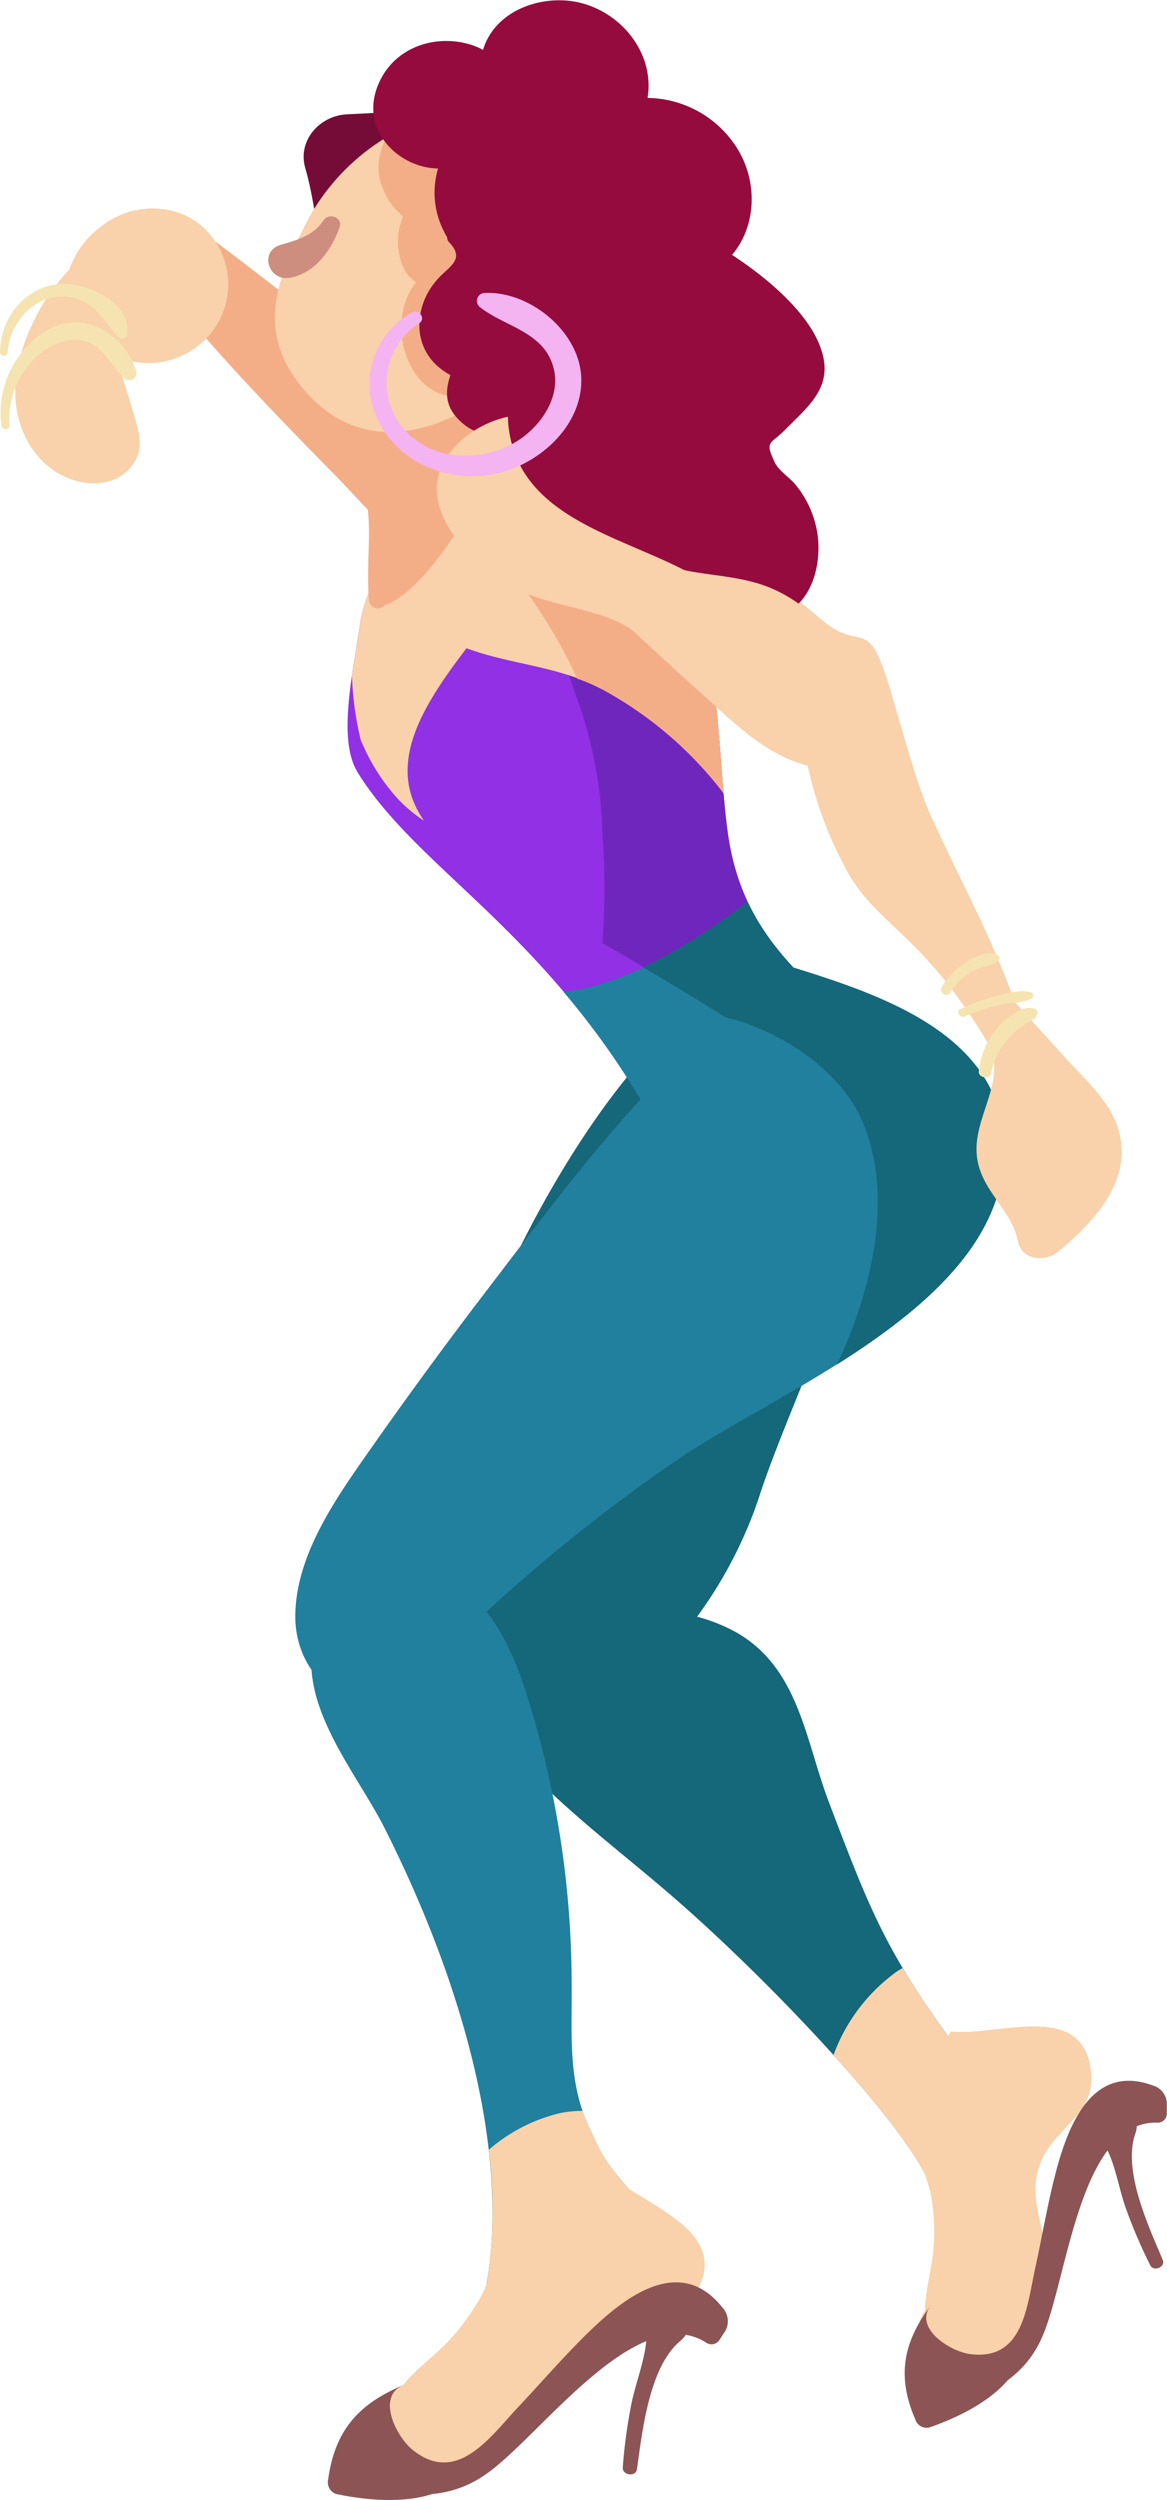 <svg xmlns="http://www.w3.org/2000/svg" viewBox="0 0 197.84 423.53"><defs><style>.cls-1{fill:#750c37;}.cls-2{fill:#15677a;}.cls-3{fill:#f9d1aa;}.cls-4{fill:#f4ae87;}.cls-5{fill:#9130e5;}.cls-6{fill:#6f26bc;}.cls-7{fill:#20809e;}.cls-8{fill:#960b3d;}.cls-9{fill:#8c5454;}.cls-10{fill:#cd8d7f;}.cls-11{fill:#f5e4b1;}.cls-12{fill:#f4b3f1;}</style></defs><title>3-12-跳舞的人3</title><g id="图层_2" data-name="图层 2"><g id="_1-1-树" data-name="1-1-树"><g id="_3-12-跳舞的人3" data-name="3-12-跳舞的人3"><path class="cls-1" d="M72.19,17.66C68.3,19.08,63,19.14,58.78,19.37c-4.61.24-8.43,4.47-7,9.21,2,6.86,2,14.28,4.89,20.82,1.73,3.9,7.42,3.14,9.36,0,3.32-5.4,3.15-12.06,1.73-18.25.58-.29,1.16-.58,1.71-.92,2.65-1.6,4.32-3.92,6.64-5.9C79.05,21.78,75.89,16.3,72.19,17.66Z"/><path class="cls-2" d="M161.15,345.56c-11.17-15.43-13.78-22.25-20.6-40.18-4-10.44-5.07-22.82-15.78-28.86a29.15,29.15,0,0,0-6.59-2.63,73.61,73.61,0,0,0,10.54-20.37c5.48-17,20.3-45.25,19.13-63.1-.39-5.82-1.2-11.8-4.16-16.82-3.21-5.44-8.79-9-15.24-7.94-4.73.75-8.93,3.48-12.53,6.64-23,20.24-44.31,68.86-45.59,98.1a6.35,6.35,0,0,0,2.84,5.9,14.69,14.69,0,0,0,.38,2.33c1,4.09,3.82,8.61,7.62,10.87.12.19.23.38.36.57,8.39,12.34,20.59,21,31.78,30.62,17,14.58,40.06,39.17,44.16,49C161.84,364.37,156.68,350.78,161.15,345.56Z"/><path class="cls-3" d="M153,333.42c-.39.24-.8.46-1.17.74a30.18,30.18,0,0,0-10.53,14c7.89,8.74,14.18,16.81,16.13,21.51,4.37-5.33-.79-18.92,3.68-24.14C157.78,340.91,155.2,337,153,333.42Z"/><path class="cls-4" d="M75.24,64.65c-14.41-2.44-31.46-19.33-43.61-27.1-1.18-1-1.93,4.25-3.07,3.19a1.46,1.46,0,0,0-2.18,1.95l.07.08a1.32,1.32,0,0,0,.36,1.58c1.29,1.15-.75,2.6.48,3.8,8.64,11,19.75,22.43,29.57,32.41,7.2,7.31,18.46,21.69,30,19.61,3-.55,5-3.73,5-6.69a7.92,7.92,0,0,0,.48-1.54C94.5,80.57,91,67.3,75.24,64.65Z"/><path class="cls-3" d="M36.75,41.27c-4.4-7.09-13.87-7.71-20-2.61a15.37,15.37,0,0,0-5,7A35.19,35.19,0,0,0,3,62.18c-1.32,6.31.42,13.32,5.76,17.27,4,3,10.78,3.79,13.93-1,1.63-2.47.93-5,.18-7.63-1-3.54-2.19-7-3.2-10.54a12.93,12.93,0,0,0,10.8.11A13.22,13.22,0,0,0,36.75,41.27Z"/><path class="cls-5" d="M143.57,172.43c-10.68-9.21-18.27-17-20.22-31.57-1.42-10.63-1.21-22.36-3.95-32.84-2.34-16.58-13.1-34.16-29.6-38.81-7.27-2-16.47-10.57-24.89-6.56,1,3.31-1.32,15.19-2,20.92,3.18,6.61,2.24,10.5-.42,16.91a28.05,28.05,0,0,0-1.3,4.23c-1.43,9.76-4,20.55-.54,26.18C71,147.57,93,157.92,110.92,190.3a3.94,3.94,0,0,0,1.16,3.08c3.13,3.12,12.36-.13,16.16-1.87A80.26,80.26,0,0,0,142,184a5.55,5.55,0,0,0,1.27-7.36A2.55,2.55,0,0,0,143.57,172.43Z"/><path class="cls-6" d="M143.57,172.43c-10.68-9.21-18.27-17-20.22-31.57-1.42-10.63-1.21-22.36-3.95-32.84a55.09,55.09,0,0,0-3.14-12c-2.67.1-5.34.24-8,.45-5.56.44-11.47.48-17.17,1.24l-2.43.9a80.57,80.57,0,0,1,8.76,18.63,72.33,72.33,0,0,1,4.71,24.09v0a120.75,120.75,0,0,1,0,18.44c11,6.33,21.9,12.75,32.25,20.16,2.18,1.57,4.38,3.14,6.58,4.7.36-.25.75-.47,1.1-.73a5.55,5.55,0,0,0,1.27-7.36A2.55,2.55,0,0,0,143.57,172.43Z"/><path class="cls-7" d="M143.57,172.43c-7.35-6.34-13.24-12-16.83-19.66-2.86,2.23-5.5,4-7.38,5.26-7,4.56-15.53,9.15-23.83,10a136.42,136.42,0,0,1,15.39,22.28,3.94,3.94,0,0,0,1.16,3.08c3.13,3.12,12.36-.13,16.16-1.87A80.26,80.26,0,0,0,142,184a5.55,5.55,0,0,0,1.27-7.36A2.55,2.55,0,0,0,143.57,172.43Z"/><path class="cls-2" d="M143.57,172.43c-7.35-6.34-13.24-12-16.83-19.66-2.86,2.23-5.5,4-7.38,5.26a91.31,91.31,0,0,1-10.3,5.86c8.6,5.05,17.11,10.26,25.26,16.1,2.18,1.57,4.38,3.14,6.58,4.7.36-.25.75-.47,1.1-.73a5.55,5.55,0,0,0,1.27-7.36A2.55,2.55,0,0,0,143.57,172.43Z"/><path class="cls-7" d="M170.19,193.09c-1.16-19-23.24-25.3-38.36-30-3.08-1-4.93,2.62-3.65,5a1.24,1.24,0,0,0-.44.23c-18.32,14.44-30.79,31.41-45,50q-10.73,14-20.88,28.53c-5.37,7.67-11.68,16.9-11.8,26.81-.09,7.08,4.42,14.14,11.87,13.92,8.43-.25,15.78-10.11,21.46-15.37A291.56,291.56,0,0,1,113.81,248C132,235.25,171.87,220.51,170.19,193.09Z"/><path class="cls-2" d="M170.19,193.09c-1.16-19-23.24-25.3-38.36-30-3.08-1-4.93,2.62-3.65,5a1.24,1.24,0,0,0-.44.23c-1.4,1.1-4.85.43-4.85,4,9.47,2.22,19.38,9,23.09,17.18,5.85,13,1.72,29.35-4.09,41.67C157.19,221.48,171.2,209.58,170.19,193.09Z"/><path class="cls-7" d="M107.21,371.58c-4.69-5.54-4.69-5.54-7.3-11.11-3.76-8-2.89-16-3-24.6a162.92,162.92,0,0,0-8.16-50.47c-2.2-6.54-6.77-16.27-14.16-18a5.85,5.85,0,0,0-1.11-.89c-8.28-5.09-18.1,2.76-20.17,10.69-3,11.65,7.12,23,12,32.73,13.38,26.61,21,54.91,17.2,76.88-.26,1.49,1.56,10.35,1.89,8.79.63-2.92,1.15-5.84,1.59-8.75a4,4,0,0,0,4.48-1.14c3.2-4,7.3-5.29,11.88-6.52a8.33,8.33,0,0,0,6.66.07C110.66,378.55,108.38,373,107.21,371.58Z"/><path class="cls-3" d="M99.91,360.47a28.31,28.31,0,0,1-1.15-2.85,18.09,18.09,0,0,0-3.9.39,28.52,28.52,0,0,0-12,6.2,80.41,80.41,0,0,1-.32,22.59c-.26,1.49,1.56,10.35,1.89,8.79.63-2.92,1.15-5.84,1.59-8.75a4,4,0,0,0,4.48-1.14c3.2-4,7.3-5.29,11.88-6.52a8.33,8.33,0,0,0,6.66.07c1.62-.7-.66-6.28-1.83-7.67C102.52,366,102.52,366,99.91,360.47Z"/><path class="cls-3" d="M100.8,365.65c-1.75-3.24-7.58-1.93-7.22,2,0,.47.13.92.21,1.36a20.34,20.34,0,0,0-2.74-1c-5.94-1.59-9,5.95-5.81,9.48a8.46,8.46,0,0,0-.25,2.79c-.2.74-.42,1.48-.65,2.2-.82,1.77-1.56,3.65-2.27,5.56a37.6,37.6,0,0,1-5.93,8.46c-2.15,2.36-5.59,4.78-7.79,7.56a7.57,7.57,0,0,0-2.86,1.77,7.05,7.05,0,0,0-1.26,8.93c5,7.76,20.38,2.6,25.27-2.7,5.14-5.57,5-13.78,13-17,5.4-2.17,11.56-.47,15.23-6.25C125.53,376.48,104.65,372.76,100.8,365.65Z"/><path class="cls-3" d="M189.61,191.37c-1.43-4.88-6-8.83-9.27-12.46-4.92-5.47-9.93-10.84-14.73-16.41-1.08-1.24-3.27.42-2.3,1.77,2.14,3,4.22,6,6.29,9a3.1,3.1,0,0,0-1.68,4.15c2.43,6-2.78,11.8-2.35,18s5.85,9.2,7,14.85c.64,3.27,4.64,3.57,6.79,1.8C185.39,207.08,192.15,200,189.61,191.37Z"/><path class="cls-3" d="M119.4,108a54.08,54.08,0,0,0-1.75-7.86c-.88-2.21-1.71-4.44-2.46-6.7-5-11.26-13.75-21-25.39-24.25-7.27-2-16.47-10.57-24.89-6.56,1,3.31-1.32,15.19-2,20.92,3.18,6.61,2.24,10.5-.42,16.91a27.31,27.31,0,0,0-1.29,4.2c-.47,3.22-1.07,6.56-1.53,9.8a53.59,53.59,0,0,0,1.47,10.85,33.75,33.75,0,0,0,6.44,10.16,24,24,0,0,0,4.32,3.58c-6.78-9.57,0-19.77,7.19-29.23,7.74,2.9,16.26,3,23.88,7.42a64.3,64.3,0,0,1,19.7,17.14C121.9,125.6,121.59,116.42,119.4,108Z"/><path class="cls-4" d="M122.67,134.4c-.77-8.8-1.08-18-3.27-26.38a54.08,54.08,0,0,0-1.75-7.86c-.88-2.21-1.71-4.44-2.46-6.7-.23-.51-.48-1-.72-1.53a43.07,43.07,0,0,0-4-2.18,26.78,26.78,0,0,0-15.28-5.31c-6-2.67-14.29,4.31-9.72,10.51,4.33,5.88,9.17,12.73,12.34,20a31.86,31.86,0,0,1,5.18,2.34A64.3,64.3,0,0,1,122.67,134.4Z"/><path class="cls-4" d="M88.49,51.38l-.24.23a2.67,2.67,0,0,0-1.75-1.34c-10.8-2.38-22,3.54-28.45,12-2.3-.18-4.81,1.78-3.93,4.48a101,101,0,0,0,5.55,10.67c4.44,8.8,2.25,14.5,2.85,24.19a1.56,1.56,0,0,0,2.78.87,2.6,2.6,0,0,0,.69-.21c7.82-3.83,17.25-20.82,19.79-29.09,1.22-4-1.8-11.68,4.4-20.51C90.92,51.62,89.37,50.64,88.49,51.38Z"/><path class="cls-4" d="M59.67,77.43c8.27.91,15.4,12.37,19.74,8.21C80.1,85,81.64,69,82.28,68.31c1.86-3.49,3.31-7.26,4.93-10.9A44.68,44.68,0,0,1,75,63.47c-6.37,2-14.52,3.91-20.77,1.06a3.13,3.13,0,0,0-.08,2.23A101,101,0,0,0,59.67,77.43Z"/><path class="cls-3" d="M70.66,20.69A36.66,36.66,0,0,0,51.83,37.93C47.9,45.7,42.58,55.4,51.4,65.88c15.57,18.49,40.05-2.3,46.13-16,6.18-13.93-2-31.66-18.65-30.91A26.31,26.31,0,0,0,70.66,20.69Z"/><path class="cls-4" d="M85.4,40.2c-.1-.1-.79-.65-1.6-1.26a8.55,8.55,0,0,0,.7-3.16A10.15,10.15,0,0,0,82.61,29a24.56,24.56,0,0,0-3.1-3.28c-1.11-6.37-10.4-10.11-13.83-2.94-1.59,3.32-2.18,6.19-.54,9.68a9.78,9.78,0,0,0,2.74,3.75l.42.46c0,.09,0,.15-.06.24a10.82,10.82,0,0,0,.4,8.94,6.27,6.27,0,0,0,1.92,2,8.84,8.84,0,0,0-1.12,1.62A13.45,13.45,0,0,0,68.26,58c.91,5,4.47,9.66,10,9.18,1.85-.16,4-2,3.11-4.07-2.55-6.37,3.23-5.82,5.87-10.66A10.19,10.19,0,0,0,85.4,40.2Z"/><path class="cls-8" d="M91.3,64.45c-2.17-.78-2.38-.5-3.53.52.06-.1,4.36-2.65,4.41-2.76,1-2.27-3.41-2.21-4.4-4.46-.62-1.4,6.38-1.28,5.11-2.39.11-.11,2-1.89,2.11-2,.66-.73-4-2.58-3.83-3.58.94-6.65-9.06-7.85-13.66-10.6A1.17,1.17,0,0,0,76.1,41c3.05,3.16-.35,4.23-2.29,6.74a11.55,11.55,0,0,0-2.71,7.81A9.16,9.16,0,0,0,74,61.87a11.85,11.85,0,0,0,2.36,1.67c-1,3-1,5.79,2.48,8.51,2.66,2,5,1.45,8.14,1.53,3.42.09,5.81,2,9.11,2.26a2.19,2.19,0,0,0,2.08-1.59C99.61,69.64,95.42,65.92,91.3,64.45Z"/><path class="cls-3" d="M174.42,177.43a1.29,1.29,0,0,0,.21-1.78c-.42-.54-.79-1.09-1.18-1.64-3.86-12.66-10.42-24.22-15.83-36.23-2.69-6-5.61-17.91-7.71-24.1-3-8.7-4.34-3.43-10.51-8.6C127.2,94.87,114,85.2,101.34,75.67,94,67.17,82,69.53,76.41,76.51c-7.7,9.66,5.23,21,13.55,24.31,4.9,2,14,2.89,17.83,6.47,4.79,4.52,9.7,8.9,14.57,13.32,5.18,4.7,9.33,7.73,14.57,9.1a65.78,65.78,0,0,0,6.29,17.15c5.25,10.08,13.09,10.84,24.7,30.6,1.55,2.56,1.47-.74,3.31,1.65,1.17,1.52,3.81.74,3.27-1.38C174.48,177.63,174.44,177.53,174.42,177.43Z"/><path class="cls-9" d="M122.44,390.89c-7.19-9-16.56-1.75-22.8,4.36-4.17,4.07-8,8.53-12,12.77C83,413,77.41,421,70,415.08c-2.85-2.26-6.25-9.12-1.62-11-7.61,3.15-11.63,7.72-12.75,16A2.09,2.09,0,0,0,57,422.52c4.68,1,11.2,1.66,16.28,0a18.39,18.39,0,0,0,9-3.29c6.68-4.53,17.37-18.52,27.28-22.6-.34,3.52-1.83,7.2-2.51,10.58A87.89,87.89,0,0,0,105.58,418c-.11,1.36,2.2,1.69,2.4.33.92-6.51,2.07-17.39,7.4-21.78a4.47,4.47,0,0,0,.87-1,9.19,9.19,0,0,1,3.58,1.4,1.6,1.6,0,0,0,2.16-.56l1-1.54A3.41,3.41,0,0,0,122.44,390.89Z"/><path class="cls-3" d="M177.2,364.77c2.78-4.79,8.41-7.12,7.78-13.61-1.2-12.49-15.78-6.11-23.83-7-1.49,2.87-3.11,5.73-3.84,8.83a73.63,73.63,0,0,0-1.78,11.16c.23.57.46,1.14.66,1.71.42,1.8,1,3.65,1.55,5.51a35.94,35.94,0,0,1,.5,9.82c-.24,3-1.41,6.87-1.43,10.25a7.14,7.14,0,0,0-1.12,3,6.72,6.72,0,0,0,4.28,7.45c8.33,2.88,16.84-10,17.42-16.83C178,377.91,173.11,371.8,177.2,364.77Z"/><path class="cls-9" d="M195.46,353.32c-10.28-3.81-14.38,6.7-16.48,14.75-1.41,5.37-2.31,10.87-3.5,16.29-1.41,6.39-2,15.63-11,14.46-3.43-.45-9.58-4.38-6.73-8.21-4.68,6.3-5.72,12-2.58,19.28a2,2,0,0,0,2.39,1.35c4.32-1.47,10-4.14,13.28-8a17.51,17.51,0,0,0,5.73-7.09c3.23-7,5.1-23.66,11.19-31.84,1.44,3,2,6.77,3.13,9.87a85.37,85.37,0,0,0,4.11,9.59c.58,1.16,2.63.3,2.12-.91-2.44-5.76-6.84-15.21-4.64-21.42a4,4,0,0,0,.23-1.22,8.56,8.56,0,0,1,3.61-.61,1.54,1.54,0,0,0,1.49-1.53l0-1.72A3.25,3.25,0,0,0,195.46,353.32Z"/><path class="cls-8" d="M116,96.58c.34.06.67.15,1,.21,4.65.83,9.38,1,13.78,2.88a24.39,24.39,0,0,1,4.6,2.59c2.83-2.82,3.76-7.57,3.23-11.63a17.13,17.13,0,0,0-3.5-8.21c-1-1.4-3-2.51-3.76-4.07-1.73-3.69-.8-3,1.66-5.45,4.37-4.43,8.77-7.69,5.82-14.72-2.34-5.58-8.72-11.08-14.73-15,4.25-5,4.36-12.67.74-18.26a18.2,18.2,0,0,0-15.06-8.33,13,13,0,0,0,.17-2.37c-.15-6.6-5.36-12.27-11.67-13.77s-14.37,1.23-16.39,8h0a11.56,11.56,0,0,0-1.65-.74c-5.82-2-12.65-.08-15.64,5.6-4.29,8.13,2.69,15.13,9.66,15.24a14.39,14.39,0,0,0,.49,9.55A17.45,17.45,0,0,0,87,48.38a19.14,19.14,0,0,0,.92,12.18c.27.61.6,1.14.91,1.69A14.3,14.3,0,0,0,86.31,73C88.46,87.44,104.43,90.62,116,96.58Z"/><path class="cls-10" d="M54.85,37.32c-1.74,2.65-4.44,3.32-7.3,4.17-3.64,1.08-2.07,6.18,1.54,5.58,4.25-.71,7.18-4.77,8.48-8.6C58.13,36.81,55.74,36,54.85,37.32Z"/><path class="cls-11" d="M23.11,62.88c-2-6.31-8.87-10.47-15-7A16.33,16.33,0,0,0,.23,72.05c.1.86,1.41.91,1.37,0A14.42,14.42,0,0,1,7.39,59.43c2.36-1.65,5.67-2.66,8.31-1.1,2.32,1.36,3.44,4,5.37,5.74A1.23,1.23,0,0,0,23.11,62.88Z"/><path class="cls-11" d="M9.88,48.13C4.06,48.75,0,54.05,0,59.69a.66.66,0,0,0,1.31,0c.34-5.42,5.15-10.48,10.89-9.28,4.26.89,5.26,4.09,8,6.75a.81.81,0,0,0,1.37-.56C22.31,51.11,14.33,47.66,9.88,48.13Z"/><path class="cls-11" d="M175.6,171c-2-1.07-5.11,1.55-6.4,3a13.51,13.51,0,0,0-3.26,7.46c-.15,1.19,1.88,1.47,2.11.28a12,12,0,0,1,3.19-6.1,12.83,12.83,0,0,1,2.57-2.14c.81-.48,1.62-.72,2-1.61A.65.65,0,0,0,175.6,171Z"/><path class="cls-11" d="M174.8,168.16c-1.75-.62-4.08.12-5.83.56a36.09,36.09,0,0,0-6.13,2.19c-.88.4-.11,1.66.75,1.28a34.72,34.72,0,0,1,6.2-2c1.71-.37,3.6-.22,5.14-1.06A.54.54,0,0,0,174.8,168.16Z"/><path class="cls-11" d="M169.2,161.85c-1.56-1-3.85.23-5.26,1.06a12.2,12.2,0,0,0-4.32,4.39.87.87,0,0,0,1.49.88,10.28,10.28,0,0,1,4-3.77c1.32-.69,3.11-.71,4.2-1.72A.54.54,0,0,0,169.2,161.85Z"/><path class="cls-12" d="M82.11,49.63A1.35,1.35,0,0,0,81.32,52c4.27,3.4,10.85,4.14,12.51,10.28,1.36,5.07-2.33,10.2-6.49,12.65C82.14,78,75,78.18,70.16,74.28a11.92,11.92,0,0,1,.9-19.5c1.2-.79,0-2.53-1.23-1.83a13.83,13.83,0,0,0-5.54,18.64C68.2,79.1,77.15,82.13,85.1,80,92,78.09,98.62,71.9,98.55,64.33,98.48,56.32,89.87,49.24,82.11,49.63Z"/></g></g></g></svg>